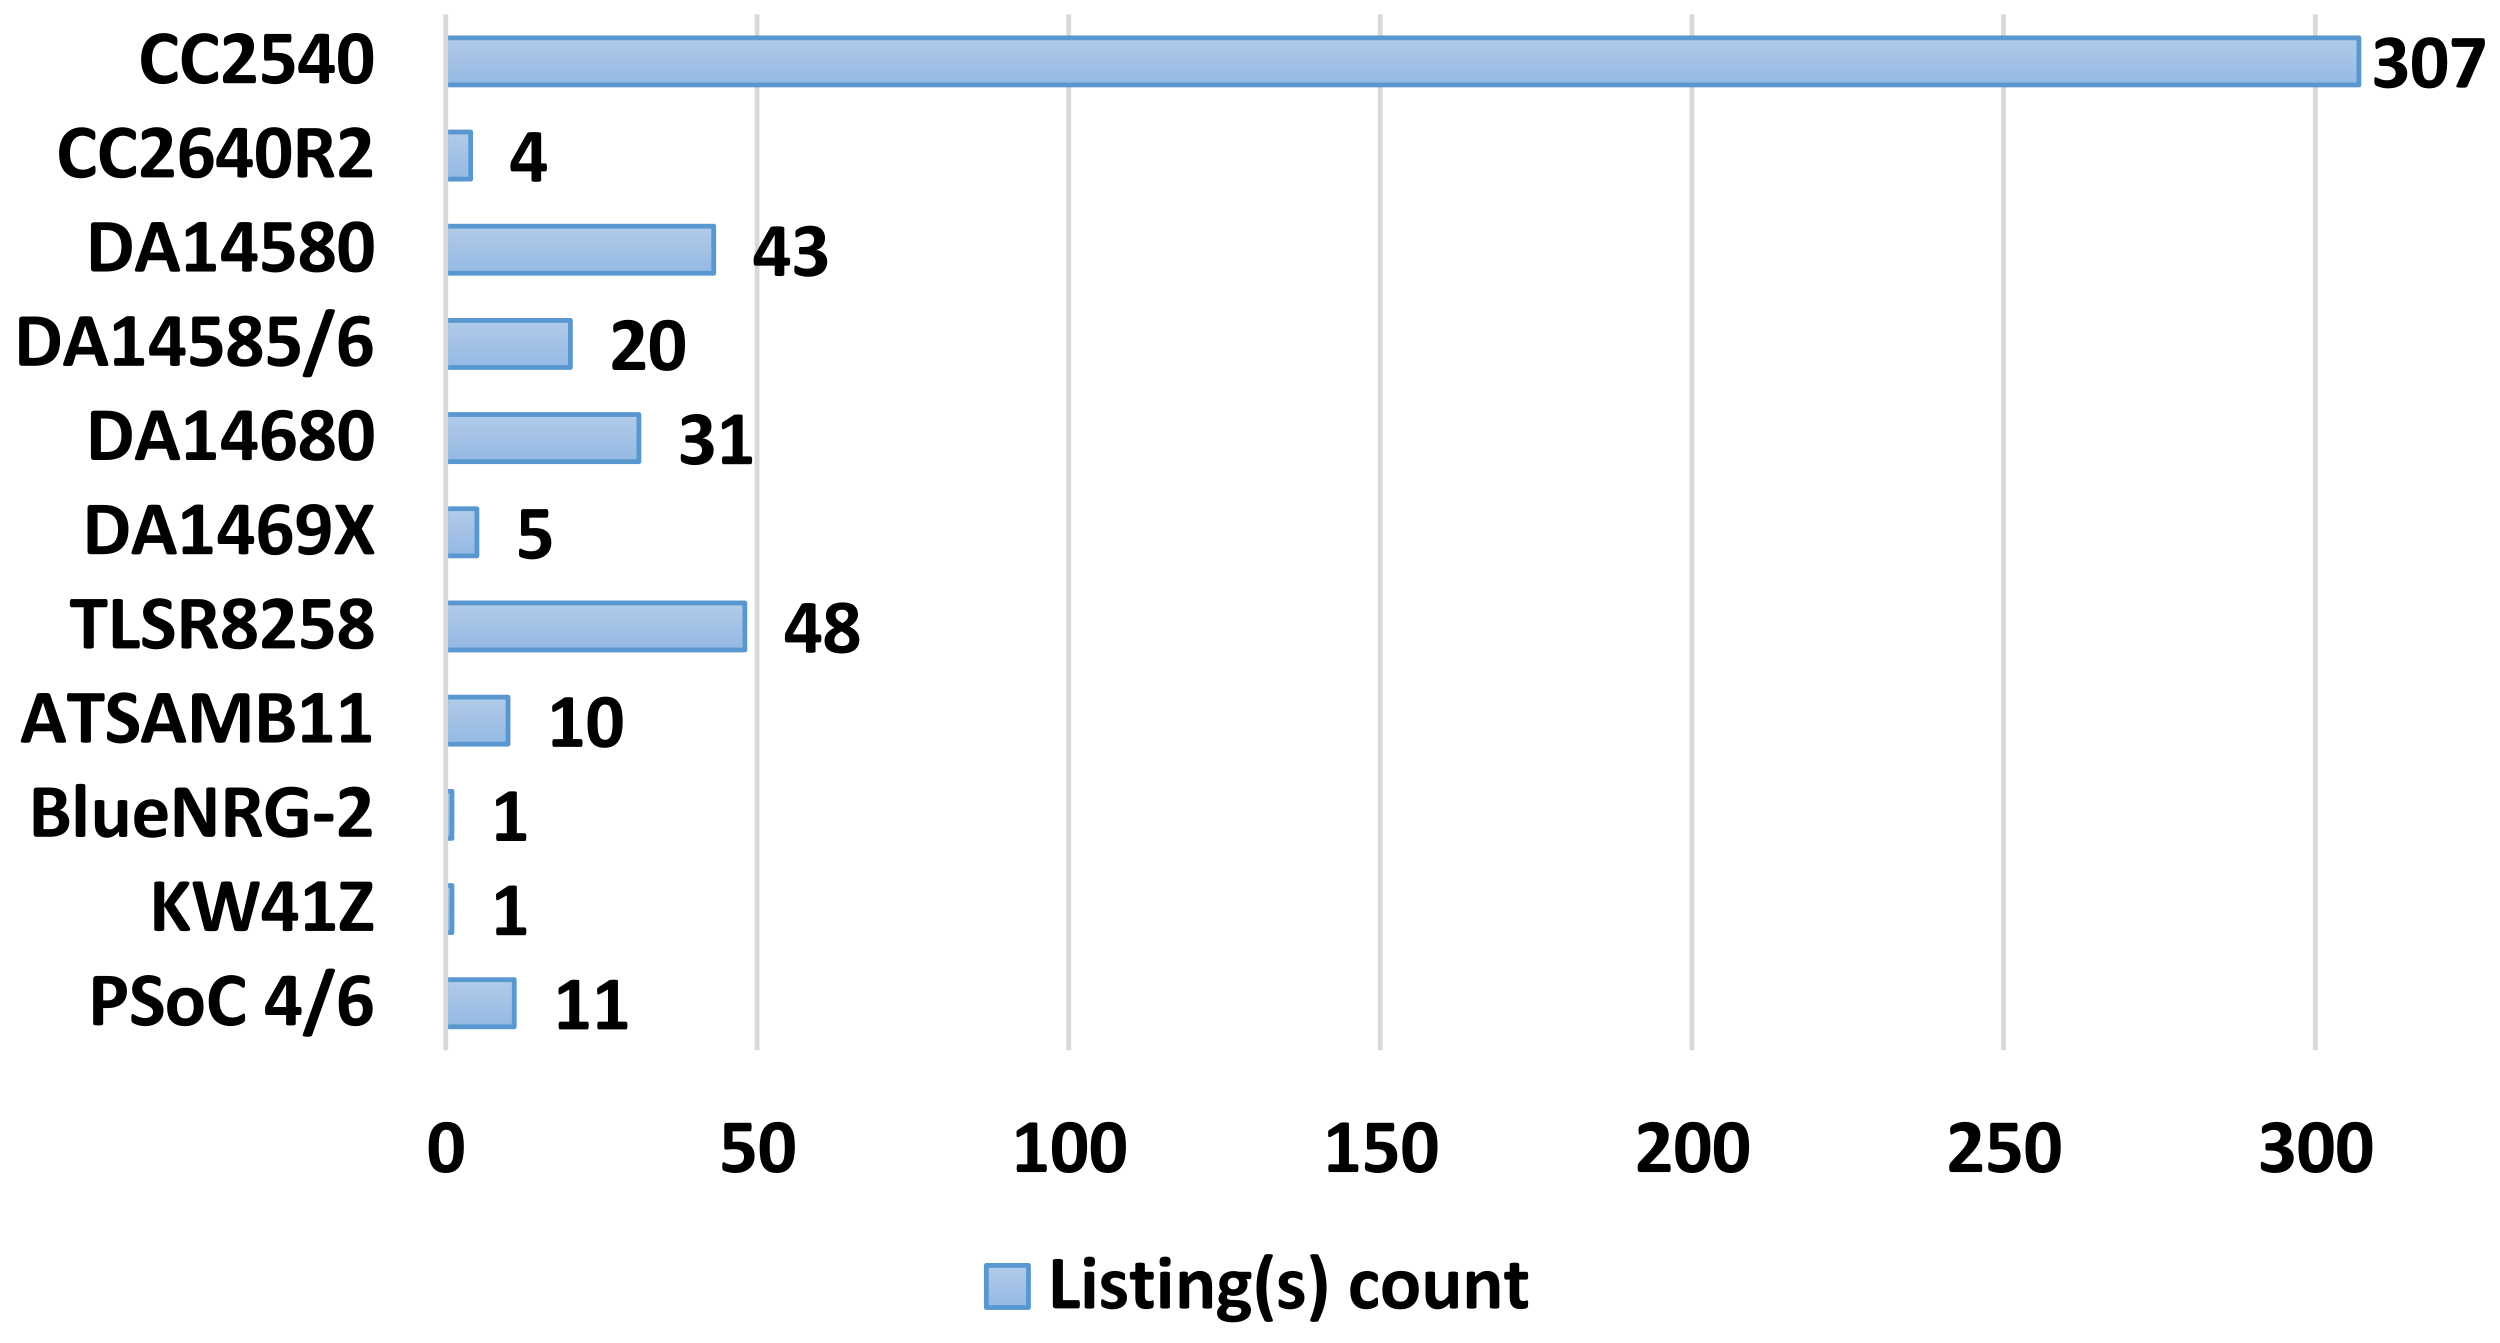 <svg height="275.399pt" viewBox="0 0 512.577 275.399" width="512.577pt" xmlns="http://www.w3.org/2000/svg" xmlns:xlink="http://www.w3.org/1999/xlink"><rect x="0" y="0" width="512.577" height="275.399" fill="#333333" stroke="none"/><clipPath id="a"><path d="m0 0h512.578v275.398h-512.578zm0 0"/></clipPath><clipPath id="b"><path d="m91.391 200.867h14.055v9.656h-14.055zm0 0"/></clipPath><linearGradient id="c"><stop offset="0" stop-color="#b1cbe9"/><stop offset=".031" stop-color="#b1cbe9"/><stop offset=".062" stop-color="#b0cae9"/><stop offset=".094" stop-color="#afc9e8"/><stop offset=".125" stop-color="#aec9e8"/><stop offset=".156" stop-color="#adc8e8"/><stop offset=".188" stop-color="#acc8e8"/><stop offset=".219" stop-color="#abc7e7"/><stop offset=".25" stop-color="#aac6e7"/><stop offset=".281" stop-color="#aac6e7"/><stop offset=".312" stop-color="#a9c5e7"/><stop offset=".344" stop-color="#a8c4e6"/><stop offset=".375" stop-color="#a7c4e6"/><stop offset=".406" stop-color="#a6c3e6"/><stop offset=".438" stop-color="#a5c3e6"/><stop offset=".469" stop-color="#a4c2e5"/><stop offset=".5" stop-color="#a3c1e5"/><stop offset=".516" stop-color="#a3c1e5"/><stop offset=".531" stop-color="#a2c1e5"/><stop offset=".547" stop-color="#a2c0e5"/><stop offset=".562" stop-color="#a1c0e5"/><stop offset=".578" stop-color="#a1c0e5"/><stop offset=".594" stop-color="#a0c0e5"/><stop offset=".609" stop-color="#a0bfe5"/><stop offset=".625" stop-color="#9fbfe5"/><stop offset=".641" stop-color="#9ebfe5"/><stop offset=".656" stop-color="#9ebfe5"/><stop offset=".672" stop-color="#9dbee5"/><stop offset=".688" stop-color="#9dbee5"/><stop offset=".703" stop-color="#9cbee5"/><stop offset=".719" stop-color="#9cbee5"/><stop offset=".734" stop-color="#9bbde5"/><stop offset=".75" stop-color="#9bbde5"/><stop offset=".766" stop-color="#9abde4"/><stop offset=".781" stop-color="#9abde4"/><stop offset=".797" stop-color="#99bce4"/><stop offset=".812" stop-color="#99bce4"/><stop offset=".828" stop-color="#98bce4"/><stop offset=".844" stop-color="#98bce4"/><stop offset=".859" stop-color="#97bbe4"/><stop offset=".875" stop-color="#97bbe4"/><stop offset=".891" stop-color="#96bbe4"/><stop offset=".906" stop-color="#95bbe4"/><stop offset=".922" stop-color="#95bae4"/><stop offset=".938" stop-color="#94bae4"/><stop offset=".953" stop-color="#94bae4"/><stop offset=".969" stop-color="#93bae4"/><stop offset=".984" stop-color="#93b9e4"/><stop offset="1" stop-color="#92b9e4"/></linearGradient><linearGradient id="d" gradientTransform="matrix(1 0 0 -1 -59.288 559.803)" gradientUnits="userSpaceOnUse" x1="157.71" x2="157.71" xlink:href="#c" y1="358.935" y2="349.28"/><clipPath id="e"><path d="m91.293 200h14.707v12h-14.707zm0 0"/></clipPath><clipPath id="f"><path d="m91.391 181.559h1.277v9.656h-1.277zm0 0"/></clipPath><linearGradient id="g" gradientTransform="matrix(1 0 0 -1 -59.288 559.803)" gradientUnits="userSpaceOnUse" x1="151.32" x2="151.32" xlink:href="#c" y1="378.245" y2="368.59"/><clipPath id="h"><path d="m91.293 181h2.707v11h-2.707zm0 0"/></clipPath><clipPath id="i"><path d="m91.391 162.246h1.277v9.656h-1.277zm0 0"/></clipPath><linearGradient id="j" gradientTransform="matrix(1 0 0 -1 -59.288 559.803)" gradientUnits="userSpaceOnUse" x1="151.32" x2="151.32" xlink:href="#c" y1="397.555" y2="387.9"/><clipPath id="k"><path d="m91.293 161h2.707v12h-2.707zm0 0"/></clipPath><clipPath id="l"><path d="m91.391 142.93h12.777v9.652h-12.777zm0 0"/></clipPath><linearGradient id="m" gradientTransform="matrix(1 0 0 -1 -59.288 559.803)" gradientUnits="userSpaceOnUse" x1="157.07" x2="157.07" xlink:href="#c" y1="416.875" y2="407.22"/><clipPath id="n"><path d="m91.293 142h13.707v12h-13.707zm0 0"/></clipPath><clipPath id="o"><path d="m91.391 123.617h61.332v9.656h-61.332zm0 0"/></clipPath><linearGradient id="p" gradientTransform="matrix(1 0 0 -1 -59.288 559.803)" gradientUnits="userSpaceOnUse" x1="181.35" x2="181.35" xlink:href="#c" y1="436.185" y2="426.53"/><clipPath id="q"><path d="m91.293 123h62.707v11h-62.707zm0 0"/></clipPath><clipPath id="r"><path d="m91.391 104.309h6.391v9.656h-6.391zm0 0"/></clipPath><linearGradient id="s" gradientTransform="matrix(1 0 0 -1 -59.288 559.803)" gradientUnits="userSpaceOnUse" x1="153.88" x2="153.88" xlink:href="#c" y1="455.495" y2="445.84"/><clipPath id="t"><path d="m91.293 103h7.707v12h-7.707zm0 0"/></clipPath><clipPath id="u"><path d="m91.391 84.996h39.609v9.656h-39.609zm0 0"/></clipPath><linearGradient id="v" gradientTransform="matrix(1 0 0 -1 -59.288 559.803)" gradientUnits="userSpaceOnUse" x1="170.49" x2="170.49" xlink:href="#c" y1="474.805" y2="465.15"/><clipPath id="w"><path d="m91.293 84h40.707v12h-40.707zm0 0"/></clipPath><clipPath id="x"><path d="m91.391 65.688h25.555v9.656h-25.555zm0 0"/></clipPath><linearGradient id="y" gradientTransform="matrix(1 0 0 -1 -59.288 559.803)" gradientUnits="userSpaceOnUse" x1="163.46" x2="163.46" xlink:href="#c" y1="494.115" y2="484.46"/><clipPath id="z"><path d="m91.293 65h26.707v11h-26.707zm0 0"/></clipPath><clipPath id="A"><path d="m91.391 46.379h54.945v9.652h-54.945zm0 0"/></clipPath><linearGradient id="B" gradientTransform="matrix(1 0 0 -1 -59.288 559.803)" gradientUnits="userSpaceOnUse" x1="178.15" x2="178.15" xlink:href="#c" y1="513.425" y2="503.77"/><clipPath id="C"><path d="m91.293 45h55.707v12h-55.707zm0 0"/></clipPath><clipPath id="D"><path d="m91.391 27.066h5.113v9.656h-5.113zm0 0"/></clipPath><linearGradient id="E" gradientTransform="matrix(1 0 0 -1 -59.288 559.803)" gradientUnits="userSpaceOnUse" x1="153.24" x2="153.24" xlink:href="#c" y1="532.735" y2="523.08"/><clipPath id="F"><path d="m91.293 26h5.707v12h-5.707zm0 0"/></clipPath><clipPath id="G"><path d="m91.391 7.758h392.262v9.656h-392.262zm0 0"/></clipPath><linearGradient id="H" gradientTransform="matrix(1 0 0 -1 -59.288 559.803)" gradientUnits="userSpaceOnUse" x1="346.81" x2="346.81" xlink:href="#c" y1="552.045" y2="542.39"/><clipPath id="I"><path d="m91.293 7h393.707v11h-393.707zm0 0"/></clipPath><clipPath id="J"><path d="m202.23 259.445h8.641v8.637h-8.641zm0 0"/></clipPath><linearGradient id="K" gradientTransform="matrix(1 0 0 -1 -59.288 559.803)" gradientUnits="userSpaceOnUse" x1="265.84" x2="265.84" xlink:href="#c" y1="300.358" y2="291.72"/><clipPath id="L"><path d="m0 0h512.578v275.398h-512.578zm0 0"/></clipPath><symbol id="M" overflow="visible"><path d="m7.375-.781c0 .148-.012.273-.031.375-.012.094-.031.172-.062.234-.023.062-.055.109-.094.141-.031.023-.074.031-.125.031h-5.578c-.043 0-.086-.008-.125-.031-.031-.031-.062-.078-.094-.141-.023-.062-.043-.141-.062-.234-.012-.102-.016-.227-.016-.375 0-.156.004-.281.016-.375.008-.102.031-.188.062-.25s.062-.109.094-.141c.039-.031.082-.047.125-.047h1.891v-6.578l-1.625.906c-.125.055-.227.09-.297.109-.074.012-.137-.004-.188-.047-.043-.051-.074-.129-.094-.234-.012-.113-.016-.27-.016-.469 0-.125 0-.223 0-.297.008-.082.023-.148.047-.203.02-.062.047-.109.078-.141.039-.039.094-.082.156-.125l2.172-1.406c.031-.02.062-.035.094-.047.039-.02.094-.031.156-.031.062-.008.145-.016.25-.016.102-.008.234-.016.391-.016.195 0 .359.008.484.016.125.012.219.027.281.047.062.012.102.031.125.062.02.031.031.074.031.125v8.344h1.641c.051 0 .094.016.125.047.039.031.078.078.109.141s.051.148.062.25c.008.094.016.219.016.375zm0 0"/></symbol><symbol id="N" overflow="visible"><path d="m7.672-5.094c0 .805-.07 1.531-.203 2.188-.125.648-.336 1.199-.625 1.656-.293.461-.68.812-1.156 1.062-.469.25-1.043.375-1.719.375-.699 0-1.277-.121-1.734-.359-.449-.238-.809-.582-1.078-1.031-.262-.445-.445-.988-.547-1.625-.105-.645-.156-1.375-.156-2.188 0-.801.062-1.531.188-2.188.133-.656.348-1.211.641-1.672.301-.457.688-.805 1.156-1.047.469-.25 1.039-.375 1.719-.375.695 0 1.27.121 1.719.359.457.242.816.586 1.078 1.031.27.438.457.98.562 1.625.102.648.156 1.375.156 2.188zm-2.062.094c0-.477-.016-.898-.047-1.266-.023-.363-.062-.68-.125-.953-.055-.27-.121-.5-.203-.688-.074-.188-.168-.336-.281-.453-.117-.113-.246-.191-.391-.234-.148-.051-.309-.078-.484-.078-.312 0-.57.078-.766.234-.199.148-.359.371-.484.672-.117.293-.199.664-.25 1.109-.043.438-.062.949-.062 1.531 0 .719.023 1.32.078 1.797.062.469.156.844.281 1.125.125.273.281.465.469.578.195.117.43.172.703.172.195 0 .375-.031.531-.094.156-.07.289-.172.406-.297.125-.133.223-.301.297-.5.082-.195.145-.426.188-.688.051-.258.086-.551.109-.875.02-.332.031-.695.031-1.094zm0 0"/></symbol><symbol id="O" overflow="visible"><path d="m7.781-2.906c0 .262-.027.465-.078.609-.055.137-.125.203-.219.203h-.906v1.828c0 .055-.016.102-.047.141-.031.031-.09.062-.172.094-.074.031-.172.051-.297.062-.125.008-.289.016-.484.016-.188 0-.344-.008-.469-.016-.125-.012-.23-.031-.312-.062-.074-.031-.125-.062-.156-.094-.023-.039-.031-.086-.031-.141v-1.828h-3.875c-.074 0-.141-.008-.203-.031-.055-.02-.102-.062-.141-.125-.031-.062-.059-.156-.078-.281-.023-.125-.031-.285-.031-.484 0-.164.004-.312.016-.438.008-.125.02-.234.031-.328.02-.102.047-.195.078-.281.039-.094.086-.188.141-.281l3.141-5.547c.02-.039.062-.078.125-.109.062-.039.148-.07.266-.094.113-.02.254-.035.422-.047.176-.008.383-.016.625-.016.27 0 .5.008.688.016.188.012.332.031.438.062.113.031.195.07.25.109.051.043.078.09.078.141v6.094h.906c.082 0 .148.062.203.188.062.125.094.34.094.641zm-3.172-5.484h-.016l-2.672 4.656h2.688zm0 0"/></symbol><symbol id="P" overflow="visible"><path d="m7.625-2.719c0 .461-.078.871-.234 1.234-.156.355-.391.656-.703.906s-.699.445-1.156.578c-.461.125-.984.188-1.578.188-.574 0-1.078-.062-1.516-.188-.43-.113-.789-.281-1.078-.5-.293-.219-.512-.488-.656-.812-.148-.332-.219-.707-.219-1.125 0-.289.039-.562.125-.812.082-.25.207-.484.375-.703.176-.219.391-.422.641-.609s.539-.367.875-.547c-.273-.145-.516-.301-.734-.469-.211-.164-.391-.348-.547-.547-.148-.207-.262-.43-.344-.672-.074-.238-.109-.5-.109-.781 0-.406.07-.77.219-1.094.145-.332.359-.617.641-.859.281-.25.633-.438 1.062-.562.426-.133.922-.203 1.484-.203s1.039.062 1.438.188c.395.117.719.281.969.5.258.219.453.484.578.797.125.305.188.637.188 1 0 .25-.043.492-.125.719-.086.23-.199.449-.344.656-.148.211-.328.406-.547.594-.211.188-.449.355-.719.5.32.168.609.344.859.531s.457.391.625.609c.176.219.305.453.391.703.094.242.141.5.141.781zm-2.266-4.906c0-.176-.027-.336-.078-.484-.055-.145-.137-.27-.25-.375-.105-.102-.242-.18-.406-.234-.168-.051-.359-.078-.578-.078-.438 0-.766.105-.984.312-.211.199-.312.477-.312.828 0 .168.023.324.078.469.051.137.133.266.25.391.113.125.258.25.438.375.188.117.406.242.656.375.383-.227.676-.469.875-.719.207-.258.312-.547.312-.859zm.234 5.047c0-.188-.031-.359-.094-.516-.062-.164-.168-.316-.312-.453-.137-.145-.309-.281-.516-.406-.211-.133-.449-.27-.719-.406-.242.137-.453.273-.641.406-.18.125-.328.262-.453.406-.117.137-.203.289-.266.453-.062.156-.094.324-.094.5 0 .406.129.719.391.938.27.211.664.312 1.188.312.508 0 .891-.109 1.141-.328s.375-.52.375-.906zm0 0"/></symbol><symbol id="Q" overflow="visible"><path d="m7.375-3.281c0 .543-.094 1.031-.281 1.469-.188.43-.461.789-.812 1.078-.344.293-.762.523-1.25.688-.48.156-1.016.234-1.609.234-.312 0-.609-.023-.891-.062-.281-.043-.539-.094-.766-.156-.219-.062-.402-.117-.547-.172-.148-.062-.242-.113-.281-.156-.043-.039-.074-.082-.094-.125-.023-.051-.043-.109-.062-.172-.012-.062-.023-.141-.031-.234 0-.102 0-.223 0-.359 0-.145.004-.27.016-.375.008-.102.023-.188.047-.25.031-.062.062-.102.094-.125.031-.031.066-.047.109-.047.051 0 .129.031.234.094.102.062.242.133.422.203.176.074.391.141.641.203.25.055.547.078.891.078.301 0 .578-.031.828-.094s.457-.16.625-.297c.176-.133.312-.305.406-.516.094-.207.141-.457.141-.75 0-.25-.043-.473-.125-.672-.074-.195-.195-.363-.359-.5-.168-.133-.387-.234-.656-.297-.262-.07-.586-.109-.969-.109-.305 0-.578.016-.828.047-.242.031-.469.047-.688.047-.156 0-.266-.035-.328-.109-.062-.07-.094-.211-.094-.422v-4.391c0-.207.035-.352.109-.438.082-.094.211-.141.391-.141h4.797c.039 0 .082.016.125.047.039.031.078.086.109.156.031.062.051.152.062.266.008.105.016.234.016.391 0 .312-.027.543-.078.688-.055.137-.133.203-.234.203h-3.594v2.172c.176-.02.352-.031.531-.031.188-.008.379-.016.578-.016.539 0 1.023.062 1.453.188.426.125.781.312 1.062.562.289.25.508.559.656.922.156.367.234.793.234 1.281zm0 0"/></symbol><symbol id="R" overflow="visible"><path d="m7.422-2.969c0 .512-.102.965-.297 1.359-.188.387-.453.715-.797.984-.344.262-.758.465-1.234.609-.48.133-1 .203-1.562.203-.344 0-.668-.027-.969-.078-.305-.055-.574-.113-.812-.188-.23-.07-.422-.145-.578-.219-.148-.082-.246-.145-.297-.188-.043-.039-.074-.086-.094-.141-.023-.051-.043-.113-.062-.188-.023-.07-.039-.16-.047-.266 0-.102 0-.234 0-.391 0-.25.02-.422.062-.516.039-.094.102-.141.188-.141.051 0 .141.039.266.109.125.062.285.137.484.219.195.086.426.164.688.234.27.062.578.094.922.094.281 0 .531-.031.75-.094.219-.07.406-.164.562-.281.156-.125.27-.273.344-.453.07-.176.109-.367.109-.578 0-.238-.047-.453-.141-.641-.086-.188-.219-.344-.406-.469-.18-.133-.402-.238-.672-.312-.273-.07-.594-.109-.969-.109h-.875c-.062 0-.121-.008-.172-.031-.043-.02-.078-.055-.109-.109-.031-.062-.059-.141-.078-.234-.012-.102-.016-.238-.016-.406 0-.145.004-.266.016-.359.02-.102.039-.18.062-.234.031-.051.066-.086.109-.109.051-.02.109-.031.172-.031h.875c.301 0 .566-.031.797-.094.238-.07.438-.172.594-.297.164-.133.289-.297.375-.484.082-.188.125-.391.125-.609 0-.176-.031-.336-.094-.484-.055-.156-.137-.289-.25-.406-.117-.113-.262-.203-.438-.266-.18-.062-.387-.094-.625-.094-.273 0-.527.043-.766.125-.242.074-.453.164-.641.266-.188.094-.352.184-.484.266-.137.086-.234.125-.297.125-.043 0-.078-.008-.109-.031-.031-.02-.059-.055-.078-.109-.023-.051-.039-.125-.047-.219-.012-.102-.016-.234-.016-.391 0-.125 0-.227 0-.312.008-.094.02-.164.031-.219.02-.062.039-.113.062-.156.031-.039.07-.082.125-.125.051-.051.156-.125.312-.219.164-.102.367-.203.609-.297.25-.094.531-.172.844-.234.32-.07.672-.109 1.047-.109.488 0 .922.059 1.297.172.383.117.703.281.953.5.258.219.457.484.594.797.133.312.203.668.203 1.062 0 .312-.043.605-.125.875-.074.262-.188.496-.344.703-.148.211-.336.387-.562.531-.23.148-.492.258-.781.328v.016c.352.043.672.137.953.281.281.137.516.309.703.516.195.211.348.445.453.703.102.262.156.543.156.844zm0 0"/></symbol><symbol id="S" overflow="visible"><path d="m7.469-.844c0 .156-.008.289-.016.391-.012.105-.031.195-.062.266-.023.062-.055.109-.094.141-.043.031-.09.047-.141.047h-5.812c-.117 0-.215-.008-.297-.031-.086-.02-.152-.062-.203-.125-.055-.062-.094-.148-.125-.266-.023-.113-.031-.258-.031-.438 0-.176.004-.32.016-.438.02-.125.051-.234.094-.328.039-.102.094-.195.156-.281.07-.094.16-.195.266-.312l1.75-1.875c.344-.363.617-.691.828-.984.219-.301.383-.578.5-.828.125-.25.207-.477.25-.688.051-.207.078-.406.078-.594 0-.164-.031-.328-.094-.484-.055-.156-.133-.289-.234-.406-.105-.113-.242-.203-.406-.266-.156-.062-.344-.094-.562-.094-.312 0-.59.043-.828.125-.23.074-.438.156-.625.25-.18.094-.328.184-.453.266-.117.086-.203.125-.266.125-.055 0-.094-.016-.125-.047s-.059-.082-.078-.156c-.023-.07-.043-.172-.062-.297-.012-.125-.016-.273-.016-.453 0-.113.004-.211.016-.297.008-.082.02-.148.031-.203.02-.062.039-.113.062-.156.031-.051.078-.109.141-.172s.18-.141.359-.234c.176-.094.391-.188.641-.281.258-.094.539-.172.844-.234.312-.062.633-.094.969-.094.52 0 .977.07 1.375.203.395.137.723.324.984.562.258.23.453.512.578.844.125.324.188.672.188 1.047 0 .324-.031.648-.094.969-.062.312-.195.656-.391 1.031-.199.367-.48.773-.844 1.219-.355.438-.828.953-1.422 1.547l-1.172 1.203h3.984c.051 0 .098.016.141.047.039.031.078.086.109.156.031.062.051.148.062.25.02.105.031.23.031.375zm0 0"/></symbol><symbol id="T" overflow="visible"><path d="m7.469-9.25c0 .156-.008.293-.016.406-.012.105-.027.211-.047.312-.023.094-.047.184-.078.266-.031.086-.07.18-.109.281l-3.328 7.703c-.031.074-.074.133-.125.172-.043.043-.109.078-.203.109-.086.02-.199.031-.344.031-.137.008-.305.016-.5.016-.281 0-.508-.012-.672-.031-.156-.02-.273-.047-.344-.078-.074-.039-.117-.094-.125-.156 0-.062.02-.133.062-.219l3.578-7.891h-4.25c-.117 0-.199-.07-.25-.219-.055-.145-.078-.375-.078-.688 0-.156.004-.285.016-.391.02-.113.039-.207.062-.281.031-.07.066-.125.109-.156.039-.031.086-.047.141-.047h6c.094 0 .172.012.234.031.062.012.109.047.141.109.039.062.07.152.094.266.02.117.031.266.031.453zm0 0"/></symbol><symbol id="U" overflow="visible"><path d="m8.031-7.047c0 .574-.09 1.078-.266 1.516-.18.438-.438.809-.781 1.109-.336.293-.75.516-1.25.672-.492.156-1.07.234-1.734.234h-.844v3.234c0 .055-.016.102-.047.141-.031.043-.09.078-.172.109-.074.023-.18.035-.312.047-.125.02-.293.031-.5.031-.199 0-.367-.012-.5-.031-.125-.012-.23-.023-.312-.047-.074-.031-.125-.066-.156-.109-.031-.039-.047-.086-.047-.141v-9.094c0-.25.062-.43.188-.547.125-.125.289-.188.5-.188h2.391c.238 0 .461.012.672.031.219.012.477.047.781.109.301.062.609.18.922.344.312.156.578.359.797.609.219.242.383.527.5.859.113.336.172.703.172 1.109zm-2.156.156c0-.352-.062-.645-.188-.875-.125-.227-.281-.395-.469-.5-.18-.113-.367-.188-.562-.219-.199-.031-.406-.047-.625-.047h-.875v3.438h.922c.332 0 .609-.039.828-.125.219-.094.395-.219.531-.375.145-.164.254-.359.328-.578.07-.219.109-.457.109-.719zm0 0"/></symbol><symbol id="V" overflow="visible"><path d="m7.094-3.031c0 .531-.102 1-.297 1.406-.199.398-.469.73-.812 1-.336.262-.73.465-1.188.609-.449.133-.93.203-1.438.203-.355 0-.684-.031-.984-.094-.293-.055-.555-.117-.781-.203-.23-.082-.422-.164-.578-.25-.156-.094-.273-.172-.344-.234-.062-.07-.109-.172-.141-.297-.023-.133-.031-.32-.031-.562 0-.156.004-.285.016-.391.008-.113.023-.203.047-.266.02-.07.051-.125.094-.156.039-.031.086-.047.141-.047.07 0 .172.047.297.141.133.086.305.18.516.281.207.105.457.199.75.281.289.086.625.125 1 .125.25 0 .473-.023.672-.078.195-.062.363-.145.5-.25.145-.113.254-.25.328-.406.07-.164.109-.348.109-.547 0-.227-.062-.426-.188-.594-.125-.164-.293-.312-.5-.438-.199-.125-.43-.242-.688-.359-.25-.113-.512-.234-.781-.359-.273-.125-.539-.266-.797-.422-.25-.156-.477-.344-.672-.562-.199-.227-.359-.492-.484-.797-.125-.301-.188-.66-.188-1.078 0-.488.086-.914.266-1.281.176-.363.414-.664.719-.906.312-.25.672-.43 1.078-.547.414-.125.859-.188 1.328-.188.238 0 .477.023.719.062.238.031.461.078.672.141.207.062.391.137.547.219.164.074.273.137.328.188.051.055.082.102.094.141.02.031.035.078.047.141.02.062.031.141.031.234.008.086.016.195.016.328 0 .156-.008.289-.016.391-.012.105-.027.195-.047.266-.012.062-.039.109-.078.141-.031.031-.074.047-.125.047-.062 0-.156-.035-.281-.109-.125-.07-.281-.148-.469-.234-.18-.094-.387-.172-.625-.234-.242-.07-.5-.109-.781-.109-.23 0-.43.027-.594.078-.168.055-.309.133-.422.234-.105.094-.188.211-.25.344-.055.137-.078.277-.078.422 0 .23.062.43.188.594.125.156.285.305.484.438.207.125.441.246.703.359.258.105.523.219.797.344.27.125.535.273.797.438.258.156.488.344.688.562.207.219.375.48.5.781.125.305.188.656.188 1.062zm0 0"/></symbol><symbol id="W" overflow="visible"><path d="m8.031-3.828c0 .594-.078 1.137-.234 1.625-.156.492-.398.914-.719 1.266-.312.355-.711.633-1.188.828-.48.195-1.039.297-1.672.297-.625 0-1.168-.09-1.625-.266-.461-.176-.84-.426-1.141-.75-.305-.332-.527-.738-.672-1.219-.148-.477-.219-1.023-.219-1.641 0-.594.078-1.133.234-1.625.164-.488.406-.91.719-1.266.32-.352.719-.625 1.188-.812.477-.195 1.039-.297 1.688-.297.625 0 1.164.09 1.625.266.457.168.832.418 1.125.75.301.324.523.727.672 1.203.145.48.219 1.027.219 1.641zm-2.016.078c0-.344-.031-.656-.094-.938-.055-.289-.148-.539-.281-.75-.125-.219-.297-.383-.516-.5-.211-.125-.48-.188-.812-.188-.293 0-.547.055-.766.156-.219.105-.402.262-.547.469-.137.211-.242.461-.312.75-.062.281-.094.609-.094.984 0 .344.023.664.078.953.062.281.156.531.281.75.125.211.297.375.516.5.219.117.488.172.812.172.301 0 .562-.051.781-.156.219-.113.395-.27.531-.469.145-.207.25-.453.312-.734.07-.289.109-.625.109-1zm0 0"/></symbol><symbol id="X" overflow="visible"><path d="m8.094-1.531c0 .125-.008.234-.016.328 0 .094-.012.172-.031.234-.012.062-.031.121-.062.172-.023.043-.062.094-.125.156-.055.062-.164.141-.328.234-.168.094-.371.184-.609.266-.23.086-.5.156-.812.219-.305.062-.633.094-.984.094-.688 0-1.312-.109-1.875-.328-.555-.219-1.027-.535-1.422-.953-.387-.426-.684-.957-.891-1.594-.211-.633-.312-1.375-.312-2.219 0-.863.113-1.629.344-2.297.227-.664.547-1.223.953-1.672.414-.457.91-.801 1.484-1.031.57-.238 1.207-.359 1.906-.359.281 0 .551.027.812.078.258.043.5.105.719.188.219.074.414.164.594.266.176.094.301.18.375.25.07.062.117.121.141.172.031.043.051.102.062.172.02.074.031.164.031.266.008.094.016.215.016.359 0 .156-.008.293-.016.406-.012.105-.031.195-.062.266-.023.062-.055.109-.094.141-.031.031-.07.047-.109.047-.086 0-.188-.039-.312-.125-.117-.094-.266-.195-.453-.312-.188-.113-.418-.211-.688-.297-.262-.094-.574-.141-.938-.141-.398 0-.758.086-1.078.25-.312.156-.578.391-.797.703-.219.305-.387.672-.5 1.109-.117.43-.172.914-.172 1.453 0 .594.055 1.109.172 1.547.125.43.301.781.531 1.062.227.281.5.496.812.641.32.137.688.203 1.094.203.363 0 .676-.039.938-.125.27-.094.5-.191.688-.297.188-.102.344-.195.469-.281.125-.082.219-.125.281-.125.051 0 .094.012.125.031.031.023.055.062.078.125.02.062.035.152.047.266.008.117.016.266.016.453zm0 0"/></symbol><symbol id="Y" overflow="visible"/><symbol id="Z" overflow="visible"><path d="m1.969 2.031c-.023.062-.055.113-.094.156-.043.039-.105.07-.188.094-.074.031-.168.051-.281.062-.105.02-.246.031-.422.031-.211 0-.383-.012-.516-.031-.137-.023-.242-.055-.312-.094-.074-.043-.117-.102-.125-.172-.012-.062 0-.137.031-.219l4.672-13.125c.02-.07.051-.129.094-.172.039-.039.098-.07.172-.094.07-.031.164-.051.281-.062.125-.02.27-.031.438-.031.219 0 .391.012.516.031.133.023.234.055.297.094.07.043.113.102.125.172.008.062.004.137-.016.219zm0 0"/></symbol><symbol id="aa" overflow="visible"><path d="m7.625-3.375c0 .512-.078.984-.234 1.422-.156.43-.387.805-.688 1.125-.305.312-.68.562-1.125.75-.438.176-.945.266-1.516.266-.469 0-.883-.059-1.234-.172-.344-.102-.648-.254-.906-.453-.25-.207-.461-.453-.625-.734-.156-.289-.289-.613-.391-.969-.094-.363-.164-.754-.203-1.172-.031-.426-.047-.875-.047-1.344 0-.395.02-.805.062-1.234.039-.438.113-.863.219-1.281.113-.414.27-.812.469-1.188.207-.383.473-.719.797-1 .32-.281.707-.504 1.156-.672.457-.164 1-.25 1.625-.25.195 0 .395.012.594.031.207.023.395.055.562.094.176.031.32.074.438.125.125.043.203.086.234.125.039.031.07.07.094.109.02.043.035.09.047.141.02.043.031.102.031.172.008.074.016.164.016.266 0 .168-.008.305-.016.406-.012.105-.027.188-.047.25-.023.062-.055.109-.094.141-.031.023-.074.031-.125.031-.062 0-.148-.016-.25-.047-.094-.039-.215-.082-.359-.125-.137-.039-.297-.078-.484-.109s-.406-.047-.656-.047c-.43 0-.789.078-1.078.234-.293.156-.531.371-.719.641-.18.273-.309.586-.391.938-.086.355-.125.73-.125 1.125.113-.07.242-.145.391-.219.145-.07.305-.133.484-.188.176-.051.363-.094.562-.125.207-.039.426-.062.656-.062.508 0 .945.074 1.312.219.363.137.66.336.891.594.227.262.395.578.5.953.113.367.172.777.172 1.234zm-2.016.188c0-.258-.027-.488-.078-.688-.043-.207-.117-.379-.219-.516-.105-.133-.246-.238-.422-.312-.168-.07-.371-.109-.609-.109-.148 0-.293.016-.438.047-.137.023-.273.059-.406.109-.137.043-.266.102-.391.172-.125.062-.246.133-.359.203 0 .555.031 1.016.094 1.391s.156.672.281.891.273.375.453.469c.188.086.406.125.656.125.238 0 .445-.039.625-.125.176-.094.32-.219.438-.375.125-.164.219-.352.281-.562.062-.219.094-.457.094-.719zm0 0"/></symbol><symbol id="ab" overflow="visible"><path d="m8.484-.312c0 .062-.016.117-.047.156-.023.043-.074.078-.156.109-.086.031-.199.051-.344.062-.137.02-.309.031-.516.031-.344 0-.59-.016-.734-.047-.148-.02-.258-.055-.328-.109-.062-.051-.109-.113-.141-.188l-3.062-4.797v4.797c0 .055-.016.102-.047.141-.031.043-.09.078-.172.109-.074.031-.18.051-.312.062-.125.02-.289.031-.484.031-.199 0-.367-.012-.5-.031-.137-.012-.246-.031-.328-.062-.074-.031-.125-.066-.156-.109-.031-.039-.047-.086-.047-.141v-9.531c0-.051.016-.098.047-.141.031-.039.082-.07.156-.094.082-.031.191-.051.328-.062.133-.02.301-.031.5-.031.195 0 .359.012.484.031.133.012.238.031.312.062.082.023.141.055.172.094.031.043.047.09.047.141v4.312l2.969-4.297c.031-.07.07-.129.125-.172.051-.039.117-.07.203-.094.082-.031.188-.051.312-.062.133-.008.305-.016.516-.016.207 0 .379.012.516.031.133.012.238.031.312.062.082.023.141.055.172.094.031.043.047.09.047.141 0 .094-.027.188-.078.281-.043.094-.125.242-.25.438l-2.781 3.641 3.031 4.562c.113.219.18.367.203.438.02.062.031.117.031.156zm0 0"/></symbol><symbol id="ac" overflow="visible"><path d="m11.75-.531c-.031.125-.078.23-.141.312-.055.074-.137.133-.25.172-.105.043-.246.066-.422.078-.168.008-.383.016-.641.016-.305 0-.543-.008-.719-.016-.18-.012-.32-.035-.422-.078-.105-.039-.184-.098-.234-.172-.043-.082-.078-.188-.109-.312l-1.609-6.406h-.016l-1.531 6.406c-.031.125-.074.227-.125.297-.043.074-.117.137-.219.188-.094.043-.23.066-.406.078-.18.008-.406.016-.688.016-.305 0-.547-.008-.734-.016-.18-.012-.32-.035-.422-.078-.105-.039-.184-.098-.234-.172-.043-.082-.078-.188-.109-.312l-2.297-8.812c-.043-.188-.07-.332-.078-.438 0-.113.031-.195.094-.25.062-.062.164-.098.312-.109.156-.008.363-.016.625-.016.25 0 .441.008.578.016.145 0 .254.016.328.047.07.031.117.074.141.125.031.055.055.133.078.234l1.766 7.734h.016l1.844-7.688c.02-.094.047-.172.078-.234s.086-.109.172-.141c.082-.039.191-.066.328-.078.145-.008.332-.016.562-.016.25 0 .445.008.594.016.156.012.27.031.344.062.082.031.141.078.172.141.039.062.07.148.094.25l1.906 7.688h.016l1.781-7.719c.008-.082.023-.148.047-.203.031-.062.082-.109.156-.141.07-.039.176-.066.312-.078.133-.008.328-.016.578-.016.227 0 .406.008.531.016.125.012.211.047.266.109.062.055.086.137.078.25 0 .117-.027.266-.078.453zm0 0"/></symbol><symbol id="ad" overflow="visible"><path d="m7.312-.812c0 .148-.008.273-.016.375-.012.105-.031.195-.062.266-.023.062-.055.109-.094.141-.043.023-.086.031-.125.031h-5.969c-.211 0-.371-.055-.484-.172-.105-.125-.156-.301-.156-.531v-.344c0-.102.004-.195.016-.281.008-.094.031-.18.062-.266.031-.094.078-.191.141-.297.062-.102.133-.227.219-.375l3.922-6.219h-3.891c-.062 0-.117-.008-.156-.031-.043-.031-.078-.078-.109-.141s-.055-.145-.062-.25c-.012-.102-.016-.227-.016-.375 0-.156.004-.285.016-.391.008-.113.031-.203.062-.266s.066-.102.109-.125c.039-.031.094-.047.156-.047h5.594c.207 0 .363.059.469.172.102.105.156.258.156.453v.375c0 .148-.012.273-.031.375-.012.094-.031.195-.062.297-.031.094-.078.195-.141.297-.055.094-.125.215-.219.359l-3.859 6.125h4.234c.094 0 .164.062.219.188.051.125.078.344.078.656zm0 0"/></symbol><symbol id="ae" overflow="visible"><path d="m8.422-3.031c0 .355-.055.68-.156.969-.094.293-.23.555-.406.781-.168.219-.375.414-.625.578-.242.156-.508.289-.797.391-.293.105-.605.184-.938.234-.324.055-.688.078-1.094.078h-2.688c-.18 0-.324-.051-.438-.156-.117-.102-.172-.27-.172-.5v-8.812c0-.227.055-.391.172-.484.113-.102.258-.156.438-.156h2.531c.625 0 1.148.055 1.578.156.426.105.785.262 1.078.469.301.211.531.477.688.797.156.324.234.703.234 1.141 0 .25-.031.484-.094.703-.062.211-.156.402-.281.578-.117.18-.262.336-.438.469-.18.137-.375.246-.594.328.281.055.539.148.781.281.25.125.461.293.641.5.176.211.316.453.422.734.102.273.156.578.156.922zm-2.656-4.266c0-.195-.031-.375-.094-.531-.062-.164-.156-.301-.281-.406-.125-.113-.281-.195-.469-.25-.188-.062-.445-.094-.766-.094h-1.031v2.625h1.141c.301 0 .539-.031.719-.094.176-.07.32-.172.438-.297.113-.125.195-.266.25-.422.062-.164.094-.344.094-.531zm.531 4.328c0-.227-.043-.438-.125-.625-.074-.188-.188-.344-.344-.469-.148-.125-.34-.219-.578-.281-.23-.07-.531-.109-.906-.109h-1.219v2.875h1.484c.281 0 .52-.023.719-.078.195-.062.363-.148.5-.266.145-.125.258-.27.344-.438.082-.176.125-.379.125-.609zm0 0"/></symbol><symbol id="af" overflow="visible"><path d="m2.953-.266c0 .055-.016.102-.047.141-.031.031-.086.062-.156.094-.074.031-.172.051-.297.062-.125.008-.289.016-.484.016-.188 0-.344-.008-.469-.016-.125-.012-.23-.031-.312-.062-.074-.031-.125-.062-.156-.094-.031-.039-.047-.086-.047-.141v-10.281c0-.051.016-.098.047-.141.031-.039.082-.07.156-.094.082-.031.188-.051.312-.062.125-.02.281-.031.469-.031.195 0 .359.012.484.031.125.012.223.031.297.062.07.023.125.055.156.094.031.043.047.09.047.141zm0 0"/></symbol><symbol id="ag" overflow="visible"><path d="m7.594-.266c0 .055-.016.102-.047.141-.023.031-.062.062-.125.094s-.152.051-.266.062c-.105.008-.234.016-.391.016-.18 0-.32-.008-.422-.016-.105-.012-.188-.031-.25-.062s-.109-.062-.141-.094c-.023-.039-.031-.086-.031-.141v-.812c-.387.418-.781.734-1.188.953-.398.207-.809.312-1.234.312-.48 0-.883-.078-1.203-.234-.324-.164-.59-.383-.797-.656-.199-.27-.34-.582-.422-.938-.086-.352-.125-.797-.125-1.328v-4.266c0-.051.008-.098.031-.141.031-.039.082-.07.156-.094.082-.031.188-.051.312-.062.125-.008.281-.016.469-.016.195 0 .359.008.484.016.125.012.223.031.297.062.07.023.125.055.156.094.031.043.047.09.047.141v3.938c0 .367.02.648.062.844.051.188.125.352.219.484.102.137.227.246.375.328.145.074.316.109.516.109.25 0 .5-.086.75-.266.258-.188.531-.457.812-.812v-4.625c0-.051.016-.098.047-.141.031-.039.082-.07.156-.094.07-.031.172-.051.297-.062.125-.008.285-.016.484-.016.188 0 .344.008.469.016.125.012.223.031.297.062.07.023.125.055.156.094.031.043.047.09.047.141zm0 0"/></symbol><symbol id="ah" overflow="visible"><path d="m7.422-3.953c0 .242-.055.418-.156.531-.105.117-.25.172-.438.172h-4.25c0 .293.035.562.109.812.07.242.18.445.328.609.156.168.352.297.594.391.25.086.539.125.875.125.344 0 .645-.02.906-.062.258-.051.484-.109.672-.172.195-.062.359-.113.484-.156.125-.051.223-.078.297-.078.051 0 .094.012.125.031.031.012.055.043.078.094.02.043.031.109.031.203.008.086.016.188.016.312 0 .117-.008.215-.016.297 0 .086-.008.156-.016.219-.012.055-.027.102-.047.141-.023.031-.047.07-.078.109-.031.031-.125.078-.281.141-.148.062-.34.125-.578.188-.23.062-.496.113-.797.156-.305.051-.625.078-.969.078-.625 0-1.172-.078-1.641-.234-.461-.164-.844-.406-1.156-.719-.312-.32-.547-.723-.703-1.203-.156-.488-.234-1.055-.234-1.703 0-.625.078-1.18.234-1.672.164-.5.398-.922.703-1.266.312-.352.688-.617 1.125-.797.445-.188.945-.281 1.5-.281.582 0 1.078.09 1.484.266.414.168.754.406 1.016.719.27.305.469.664.594 1.078.125.418.188.871.188 1.359zm-1.906-.562c.02-.551-.09-.984-.328-1.297-.242-.32-.605-.484-1.094-.484-.25 0-.469.047-.656.141s-.344.227-.469.391c-.117.156-.211.344-.281.562-.062.211-.102.438-.109.688zm0 0"/></symbol><symbol id="ai" overflow="visible"><path d="m9.438-.719c0 .117-.023.219-.062.312-.043.094-.102.172-.172.234-.062.062-.148.109-.25.141-.094.031-.188.047-.281.047h-.875c-.188 0-.352-.016-.484-.047-.125-.039-.246-.109-.359-.203-.117-.102-.227-.234-.328-.391-.105-.164-.219-.379-.344-.641l-2.516-4.734c-.148-.281-.297-.582-.453-.906-.148-.32-.281-.641-.406-.953h-.016c.02.375.035.75.047 1.125.008.375.016.762.016 1.156v5.281c0 .055-.016.102-.047.141-.023.043-.07.078-.141.109-.074.031-.172.051-.297.062-.117.02-.266.031-.453.031-.18 0-.328-.012-.453-.031-.117-.012-.211-.031-.281-.062-.062-.031-.109-.066-.141-.109-.023-.039-.031-.086-.031-.141v-9.078c0-.25.066-.43.203-.547.145-.125.32-.188.531-.188h1.109c.195 0 .363.016.5.047.133.031.254.09.359.172.102.074.203.184.297.328.094.137.191.305.297.5l1.969 3.703c.113.219.223.438.328.656.113.219.223.438.328.656.102.211.203.418.297.625.102.211.203.418.297.625h.016c-.023-.363-.039-.742-.047-1.141 0-.395 0-.77 0-1.125v-4.75c0-.051.016-.098.047-.141.031-.039.082-.078.156-.109.07-.031.164-.051.281-.062.125-.008.281-.016.469-.016.176 0 .32.008.438.016.125.012.219.031.281.062s.102.07.125.109c.031.043.047.09.047.141zm0 0"/></symbol><symbol id="aj" overflow="visible"><path d="m8.609-.266c0 .055-.012.102-.031.141-.023.043-.074.078-.156.109-.074.02-.188.035-.344.047-.148.008-.352.016-.609.016-.219 0-.398-.008-.531-.016-.125-.012-.23-.031-.312-.062-.074-.031-.125-.066-.156-.109-.031-.039-.059-.094-.078-.156l-.906-2.266c-.105-.25-.211-.473-.312-.672-.105-.195-.227-.363-.359-.5-.125-.133-.273-.234-.438-.297-.168-.07-.359-.109-.578-.109h-.641v3.859c0 .055-.016.102-.047.141-.031.043-.09.078-.172.109-.074.023-.18.035-.312.047-.125.02-.293.031-.5.031-.199 0-.367-.012-.5-.031-.125-.012-.23-.023-.312-.047-.074-.031-.125-.066-.156-.109-.031-.039-.047-.086-.047-.141v-9.188c0-.227.055-.391.172-.484.113-.102.258-.156.438-.156h2.609c.27 0 .488.008.656.016.176.012.332.023.469.031.406.062.77.168 1.094.312.332.137.609.32.828.547.227.219.398.484.516.797.125.312.188.668.188 1.062 0 .344-.043.656-.125.938-.086.273-.211.516-.375.734-.168.219-.375.414-.625.578-.242.156-.516.289-.828.391.145.074.285.164.422.266.133.105.258.23.375.375.113.148.223.32.328.516.102.188.207.402.312.641l.844 1.984c.082.199.133.344.156.438.031.094.047.168.047.219zm-2.656-6.859c0-.332-.078-.613-.234-.844-.148-.227-.391-.391-.734-.484-.105-.031-.227-.051-.359-.062-.125-.02-.309-.031-.547-.031h-.922v2.875h1.047c.289 0 .547-.035.766-.109.219-.07.398-.172.547-.297.145-.125.254-.273.328-.453.07-.176.109-.375.109-.594zm0 0"/></symbol><symbol id="ak" overflow="visible"><path d="m9.219-8.547c0 .156-.012.293-.031.406-.012.105-.027.188-.047.25-.023.062-.055.109-.094.141-.031.023-.07.031-.109.031-.074 0-.188-.047-.344-.141-.148-.094-.344-.191-.594-.297-.25-.113-.547-.219-.891-.312s-.746-.141-1.203-.141c-.492 0-.934.09-1.328.266-.398.168-.734.406-1.016.719-.281.305-.5.672-.656 1.109-.148.438-.219.918-.219 1.438 0 .586.07 1.094.219 1.531.156.438.367.809.641 1.109.281.293.613.516 1 .672.395.148.828.219 1.297.219.227 0 .453-.023.672-.078.227-.051.438-.129.625-.234v-2.344h-1.906c-.094 0-.168-.055-.219-.172-.055-.113-.078-.312-.078-.594 0-.145.004-.266.016-.359.008-.102.023-.188.047-.25.031-.062.062-.102.094-.125.039-.031.086-.047.141-.047h3.406c.082 0 .156.016.219.047.07.023.129.062.172.125.051.055.086.121.109.203.031.086.047.18.047.281v4.016c0 .156-.027.297-.078.422-.055.117-.168.211-.344.281-.168.062-.375.133-.625.203-.25.074-.512.137-.781.188-.262.051-.531.086-.812.109-.273.031-.543.047-.812.047-.812 0-1.539-.117-2.172-.344-.637-.238-1.18-.578-1.625-1.016-.438-.438-.777-.973-1.016-1.609-.23-.633-.344-1.352-.344-2.156 0-.82.125-1.562.375-2.219.25-.664.602-1.227 1.062-1.688.457-.457 1.008-.805 1.656-1.047.645-.25 1.367-.375 2.172-.375.438 0 .832.031 1.188.094.363.055.676.125.938.219.27.086.492.18.672.281.176.094.301.18.375.25.07.074.125.18.156.312.031.125.047.32.047.578zm0 0"/></symbol><symbol id="al" overflow="visible"><path d="m4.438-3.938c0 .305-.031.516-.094.641-.055.117-.141.172-.266.172h-3.25c-.125 0-.219-.055-.281-.172-.055-.125-.078-.336-.078-.641 0-.289.023-.492.078-.609.062-.125.156-.188.281-.188h3.25c.062 0 .113.016.156.047.051.023.094.062.125.125s.051.148.062.25c.008.105.016.23.016.375zm0 0"/></symbol><symbol id="am" overflow="visible"><path d="m9.391-.766c.062.188.098.34.109.453.02.105 0 .188-.062.25-.055.055-.152.082-.297.094-.148.008-.352.016-.609.016-.262 0-.469-.008-.625-.016-.148 0-.262-.012-.344-.031-.074-.031-.125-.066-.156-.109-.031-.039-.059-.098-.078-.172l-.672-2.031h-3.797l-.641 1.984c-.023.074-.055.137-.094.188-.031.043-.086.078-.156.109-.074.031-.184.051-.328.062-.137.008-.312.016-.531.016-.242 0-.43-.012-.562-.031-.137-.012-.23-.047-.281-.109-.055-.062-.074-.145-.062-.25.02-.113.062-.258.125-.438l3.109-8.969c.031-.094.066-.164.109-.219.039-.051.109-.094.203-.125s.219-.047.375-.047c.164-.008.379-.016.641-.016.312 0 .555.008.734.016.188 0 .328.016.422.047.102.031.176.078.219.141.051.055.094.125.125.219zm-4.641-7.422h-.016l-1.422 4.297h2.859zm0 0"/></symbol><symbol id="an" overflow="visible"><path d="m7.828-9.266c0 .148-.008.277-.016.391-.012.105-.031.188-.062.25-.023.062-.055.109-.094.141-.043.031-.086.047-.125.047h-2.531v8.156c0 .055-.023.102-.062.141-.031.043-.09.078-.172.109-.074.023-.18.035-.312.047-.125.02-.289.031-.484.031-.199 0-.367-.012-.5-.031-.137-.012-.246-.023-.328-.047-.074-.031-.125-.066-.156-.109-.031-.039-.047-.086-.047-.141v-8.156h-2.531c-.055 0-.102-.016-.141-.047-.031-.031-.062-.078-.094-.141-.023-.062-.043-.145-.062-.25-.012-.113-.016-.242-.016-.391 0-.156.004-.285.016-.391.02-.113.039-.203.062-.266.031-.07.062-.117.094-.141.039-.031.086-.047.141-.047h7.125c.039 0 .082.016.125.047.039.023.07.07.094.141.031.062.051.152.062.266.008.105.016.234.016.391zm0 0"/></symbol><symbol id="ao" overflow="visible"><path d="m12.891-.281c0 .055-.016.102-.047.141-.031.043-.086.078-.156.109-.074.023-.172.035-.297.047-.125.02-.289.031-.484.031-.188 0-.344-.012-.469-.031-.125-.012-.227-.023-.297-.047-.074-.031-.125-.066-.156-.109-.031-.039-.047-.086-.047-.141v-8.234h-.016l-2.922 8.219c-.023.074-.059.133-.109.172-.043.043-.105.078-.188.109-.086.031-.188.047-.312.047-.125.008-.277.016-.453.016-.18 0-.328-.008-.453-.016-.125-.012-.23-.031-.312-.062-.074-.031-.137-.066-.188-.109-.043-.039-.074-.094-.094-.156l-2.828-8.219h-.016v8.234c0 .055-.016.102-.047.141-.023.043-.074.078-.156.109-.074.023-.172.035-.297.047-.125.02-.281.031-.469.031s-.344-.012-.469-.031c-.125-.012-.23-.023-.312-.047-.074-.031-.125-.066-.156-.109-.023-.039-.031-.086-.031-.141v-9.016c0-.258.066-.457.203-.594.145-.145.332-.219.562-.219h1.344c.238 0 .441.023.609.062.176.031.328.094.453.188s.227.215.312.359c.082.148.156.328.219.547l2.188 6.031h.031l2.266-6.016c.07-.219.145-.398.219-.547.082-.156.176-.281.281-.375.113-.094.242-.156.391-.188.145-.039.312-.062.5-.062h1.391c.133 0 .254.023.359.062.102.031.188.086.25.156.062.062.109.148.141.25.039.105.062.219.062.344zm0 0"/></symbol><symbol id="ap" overflow="visible"><path d="m6.656-.859c0 .156-.008.289-.016.391-.012.105-.031.195-.062.266-.023.074-.055.125-.094.156-.043.031-.09.047-.141.047h-4.625c-.18 0-.324-.051-.438-.156-.117-.102-.172-.27-.172-.5v-9.172c0-.051.016-.098.047-.141.031-.039.082-.07.156-.094.082-.031.191-.051.328-.062.133-.02.301-.031.5-.031.195 0 .359.012.484.031.133.012.238.031.312.062.082.023.141.055.172.094.039.043.062.09.062.141v8.125h3.172c.051 0 .098.016.141.047.039.031.07.078.094.141.031.062.051.152.062.266.008.105.016.234.016.391zm0 0"/></symbol><symbol id="aq" overflow="visible"><path d="m9.5-5.203c0 .93-.121 1.719-.359 2.375-.242.656-.59 1.195-1.047 1.609-.449.418-1 .727-1.656.922-.648.199-1.418.297-2.312.297h-2.406c-.18 0-.324-.051-.438-.156-.117-.102-.172-.27-.172-.5v-8.812c0-.227.055-.391.172-.484.113-.102.258-.156.438-.156h2.594c.895 0 1.656.105 2.281.312.633.211 1.164.523 1.594.938.426.418.75.934.969 1.547.227.605.344 1.309.344 2.109zm-2.125.062c0-.477-.059-.922-.172-1.328-.105-.414-.281-.773-.531-1.078-.25-.301-.57-.535-.953-.703-.387-.164-.898-.25-1.531-.25h-1.031v6.875h1.062c.562 0 1.035-.07 1.422-.219.383-.145.707-.363.969-.656.258-.301.453-.672.578-1.109s.188-.945.188-1.531zm0 0"/></symbol><symbol id="ar" overflow="visible"><path d="m7.5-5.516c0 .406-.023.836-.062 1.281-.043.438-.125.871-.25 1.297-.117.418-.277.82-.484 1.203-.199.375-.465.703-.797.984-.324.281-.719.512-1.188.688-.461.164-1.008.25-1.641.25-.23 0-.453-.016-.672-.047s-.422-.074-.609-.125c-.18-.051-.336-.102-.469-.156-.125-.051-.219-.102-.281-.156-.055-.051-.094-.129-.125-.234-.023-.102-.031-.25-.031-.438 0-.176.004-.316.016-.422.008-.102.023-.18.047-.234.02-.062.047-.098.078-.109.039-.02.082-.031.125-.031.062 0 .148.023.266.062.113.031.254.074.422.125.164.043.352.086.562.125.207.031.438.047.688.047.438 0 .805-.078 1.109-.234.301-.156.547-.363.734-.625.188-.27.32-.578.406-.922.094-.352.145-.723.156-1.109-.242.148-.531.277-.875.391-.336.117-.719.172-1.156.172-.531 0-.984-.066-1.359-.203-.375-.145-.684-.348-.922-.609-.23-.27-.402-.594-.516-.969-.105-.383-.156-.816-.156-1.297 0-.508.07-.973.219-1.391.156-.426.379-.797.672-1.109.301-.312.672-.551 1.109-.719.445-.176.961-.266 1.547-.266.469 0 .879.059 1.234.172.352.105.656.262.906.469.25.199.457.445.625.734.176.293.312.617.406.969.094.355.16.742.203 1.156.039.406.062.836.062 1.281zm-2.047-.281c0-.562-.031-1.031-.094-1.406s-.156-.672-.281-.891c-.125-.227-.281-.391-.469-.484s-.406-.141-.656-.141c-.242 0-.449.047-.625.141-.18.086-.328.203-.453.359-.117.156-.203.344-.266.562-.055.211-.078.438-.078.688 0 .281.023.527.078.734.051.211.129.387.234.531.102.137.238.242.406.312.176.062.391.094.641.094.301 0 .582-.047.844-.141.27-.094.508-.211.719-.359zm0 0"/></symbol><symbol id="as" overflow="visible"><path d="m8.312-.781c.094.188.148.34.172.453.031.105.016.188-.047.25-.062.055-.18.082-.344.094-.156.02-.383.031-.672.031-.25 0-.449-.008-.594-.016-.137-.012-.246-.027-.328-.047-.074-.031-.133-.066-.172-.109-.031-.039-.062-.094-.094-.156l-1.891-3.641-1.891 3.641c-.031.062-.07.117-.109.156-.031.043-.09.078-.172.109-.086.02-.199.035-.344.047-.137.008-.324.016-.562.016-.273 0-.48-.012-.625-.031-.148-.012-.246-.039-.297-.094-.055-.062-.062-.145-.031-.25.031-.113.094-.266.188-.453l2.422-4.406-2.25-4.156c-.094-.188-.156-.332-.188-.438-.031-.113-.023-.195.031-.25.062-.062.172-.098.328-.109.164-.008.398-.016.703-.016.238 0 .43.008.578.016.145.012.258.027.344.047.082.023.141.055.172.094.031.043.062.094.094.156l1.781 3.344 1.719-3.344c.031-.062.062-.113.094-.156.039-.039.098-.07.172-.094.07-.02.176-.035.312-.047.133-.008.316-.016.547-.016.258 0 .461.008.609.016.156.012.258.047.312.109.062.055.078.137.047.25-.023.105-.078.25-.172.438l-2.25 4.125zm0 0"/></symbol><symbol id="at" overflow="visible"><path d="m2.953-.266c0 .055-.016.102-.047.141-.031.031-.086.062-.156.094-.074.031-.172.051-.297.062-.125.008-.289.016-.484.016-.188 0-.344-.008-.469-.016-.125-.012-.23-.031-.312-.062-.074-.031-.125-.062-.156-.094-.031-.039-.047-.086-.047-.141v-6.953c0-.051.016-.098.047-.141.031-.039.082-.07.156-.094.082-.031.188-.051.312-.062.125-.02.281-.031.469-.031.195 0 .359.012.484.031.125.012.223.031.297.062.07.023.125.055.156.094.031.043.047.09.047.141zm.156-9.328c0 .398-.086.672-.25.828-.156.148-.453.219-.891.219-.449 0-.75-.07-.906-.219-.148-.145-.219-.41-.219-.797 0-.395.078-.664.234-.812.156-.156.457-.234.906-.234.438 0 .734.074.891.219.156.148.234.414.234.797zm0 0"/></symbol><symbol id="au" overflow="visible"><path d="m5.891-2.234c0 .398-.074.746-.219 1.047-.148.305-.355.559-.625.766-.273.199-.594.352-.969.453-.367.102-.766.156-1.203.156-.262 0-.512-.023-.75-.062-.23-.043-.438-.094-.625-.156s-.344-.125-.469-.188-.219-.117-.281-.172c-.055-.051-.094-.133-.125-.25-.031-.125-.047-.301-.047-.531 0-.145.004-.266.016-.359.008-.094.023-.164.047-.219.02-.051.047-.086.078-.109.031-.02.066-.031.109-.031.062 0 .145.039.25.109.113.062.254.137.422.219.164.074.359.148.578.219.227.062.484.094.766.094.176 0 .332-.016.469-.047.133-.039.254-.094.359-.156.102-.07.18-.16.234-.266.051-.102.078-.223.078-.359 0-.156-.055-.289-.156-.406-.094-.113-.219-.211-.375-.297-.156-.082-.34-.16-.547-.234-.199-.07-.402-.148-.609-.234-.211-.094-.418-.195-.625-.312-.199-.113-.375-.254-.531-.422-.156-.164-.289-.363-.391-.594-.094-.238-.141-.52-.141-.844 0-.332.062-.641.188-.922.133-.281.32-.52.562-.719.25-.195.551-.348.906-.453.352-.113.75-.172 1.188-.172.219 0 .426.016.625.047.207.031.395.074.562.125.164.043.305.094.422.156.113.055.195.102.25.141.051.031.086.07.109.109.02.043.035.09.047.141.008.055.016.121.016.203.008.086.016.184.016.297 0 .148-.008.266-.016.359 0 .086-.012.152-.031.203-.023.055-.047.09-.078.109-.031.012-.07.016-.109.016-.043 0-.117-.023-.219-.078-.094-.051-.219-.109-.375-.172-.148-.062-.32-.117-.516-.172-.188-.062-.406-.094-.656-.094-.18 0-.336.023-.469.062-.125.031-.23.086-.312.156-.086.062-.148.141-.188.234-.043.094-.062.195-.062.297 0 .156.047.293.141.406.102.105.234.199.391.281.164.086.348.164.547.234.207.074.414.156.625.25.219.086.426.184.625.297.207.117.391.258.547.422.164.168.297.367.391.594.102.23.156.508.156.828zm0 0"/></symbol><symbol id="av" overflow="visible"><path d="m5.109-.953c0 .23-.016.406-.047.531-.023.117-.059.199-.109.25-.043.055-.109.102-.203.141s-.203.07-.328.094c-.117.031-.246.051-.391.062-.148.02-.293.031-.438.031-.387 0-.727-.055-1.016-.156-.281-.094-.516-.242-.703-.453-.188-.207-.328-.469-.422-.781-.086-.312-.125-.68-.125-1.109v-3.562h-.844c-.094 0-.168-.062-.219-.188-.055-.125-.078-.328-.078-.609 0-.156.004-.285.016-.391.008-.102.023-.18.047-.234.031-.062.066-.102.109-.125.039-.031.086-.047.141-.047h.828v-1.562c0-.051.008-.098.031-.141.031-.039.082-.07.156-.094.082-.031.188-.051.312-.062.125-.02.281-.031.469-.031.195 0 .359.012.484.031.125.012.223.031.297.062.07.023.125.055.156.094.031.043.047.09.047.141v1.562h1.516c.051 0 .098.016.141.047.039.023.07.062.094.125.031.055.051.133.062.234.008.105.016.234.016.391 0 .281-.027.484-.078.609-.055.125-.125.188-.219.188h-1.531v3.266c0 .387.055.672.172.859.125.188.344.281.656.281.102 0 .195-.004.281-.016.082-.02.156-.039.219-.062.062-.031.113-.051.156-.062.051-.02.094-.031.125-.031s.062.012.094.031c.031.012.051.047.062.109.02.055.035.125.047.219.008.094.016.215.016.359zm0 0"/></symbol><symbol id="aw" overflow="visible"><path d="m7.641-.266c0 .055-.016.102-.047.141-.031.031-.086.062-.156.094-.074.031-.172.051-.297.062-.125.008-.281.016-.469.016-.199 0-.359-.008-.484-.016-.125-.012-.227-.031-.297-.062-.074-.031-.125-.062-.156-.094-.031-.039-.047-.086-.047-.141v-3.984c0-.332-.027-.594-.078-.781-.055-.195-.125-.363-.219-.5-.094-.145-.215-.254-.359-.328-.148-.07-.32-.109-.516-.109-.25 0-.508.094-.766.281-.25.18-.516.438-.797.781v4.641c0 .055-.016.102-.047.141-.031.031-.086.062-.156.094-.074.031-.172.051-.297.062-.125.008-.289.016-.484.016-.188 0-.344-.008-.469-.016-.125-.012-.23-.031-.312-.062-.074-.031-.125-.062-.156-.094-.031-.039-.047-.086-.047-.141v-6.969c0-.051.008-.098.031-.141.031-.039.078-.07.141-.094.07-.031.16-.051.266-.062.113-.008.25-.016.406-.016.164 0 .301.008.406.016.113.012.203.031.266.062.062.023.102.055.125.094.031.043.047.09.047.141v.797c.383-.414.773-.727 1.172-.938.395-.207.812-.312 1.25-.312.469 0 .863.078 1.188.234.332.156.598.371.797.641.195.273.336.59.422.953.094.355.141.781.141 1.281zm0 0"/></symbol><symbol id="ax" overflow="visible"><path d="m7.266-6.75c0 .25-.031.438-.094.562-.055.117-.121.172-.203.172h-.812c.113.125.191.266.234.422.051.156.078.324.078.5 0 .406-.07.766-.203 1.078-.137.312-.328.578-.578.797s-.559.387-.922.5c-.355.105-.75.156-1.188.156-.219 0-.434-.023-.641-.078-.199-.051-.355-.113-.469-.188-.062.062-.121.141-.172.234-.043.094-.062.199-.062.312 0 .156.062.281.188.375.133.094.32.148.562.156l1.703.062c.395.023.742.078 1.047.172.312.094.57.23.781.406.219.18.379.391.484.641.113.242.172.516.172.828 0 .344-.078.664-.234.969-.148.312-.371.578-.672.797-.305.227-.684.406-1.141.531-.449.133-.98.203-1.594.203-.594 0-1.102-.047-1.516-.141-.418-.094-.762-.227-1.031-.391-.273-.168-.469-.371-.594-.609-.117-.23-.172-.48-.172-.75 0-.18.02-.344.062-.5.039-.156.102-.309.188-.453.094-.145.203-.281.328-.406.125-.133.266-.258.422-.375-.219-.125-.391-.285-.516-.484-.125-.207-.188-.438-.188-.688 0-.301.066-.578.203-.828.145-.258.332-.488.562-.688-.188-.188-.34-.406-.453-.656-.105-.258-.156-.578-.156-.953 0-.406.07-.77.219-1.094.145-.32.344-.594.594-.812.258-.219.566-.383.922-.5.352-.125.742-.188 1.172-.188.219 0 .426.016.625.047.195.023.383.059.562.109h2.203c.094 0 .164.059.219.172.051.117.078.309.078.578zm-2.516 1.641c0-.375-.105-.664-.312-.875-.211-.207-.508-.312-.891-.312-.188 0-.355.039-.5.109-.148.062-.273.152-.375.266-.094.105-.168.234-.219.391-.043.148-.062.297-.062.453 0 .355.102.637.312.844.207.211.5.312.875.312.195 0 .367-.031.516-.094.145-.062.266-.145.359-.25.094-.113.164-.242.219-.391.051-.145.078-.297.078-.453zm.453 5.578c0-.242-.094-.422-.281-.547s-.445-.191-.766-.203l-1.406-.047c-.137.105-.246.203-.328.297-.074.094-.137.18-.188.266-.055.082-.09.16-.109.234-.012.082-.016.164-.016.25 0 .258.129.457.391.594.27.133.645.203 1.125.203.289 0 .535-.031.734-.094.207-.062.375-.148.5-.25.125-.094.211-.203.266-.328.051-.117.078-.242.078-.375zm0 0"/></symbol><symbol id="ay" overflow="visible"><path d="m4.188-10.688c-.438 1.012-.773 2.059-1 3.141-.219 1.086-.328 2.195-.328 3.328 0 1.137.109 2.246.328 3.328.227 1.07.555 2.125.984 3.156.031.082.047.156.047.219s-.031.113-.094.156c-.055.039-.137.07-.25.094-.117.02-.277.031-.484.031-.148 0-.273-.008-.375-.016-.105-.012-.195-.027-.266-.047-.074-.023-.133-.047-.172-.078-.031-.023-.059-.055-.078-.094-.281-.543-.527-1.09-.734-1.641-.211-.543-.383-1.094-.516-1.656-.137-.562-.242-1.129-.312-1.703-.062-.57-.094-1.148-.094-1.734 0-.582.031-1.16.094-1.734.07-.57.176-1.133.312-1.688.145-.562.32-1.117.531-1.672.207-.551.445-1.102.719-1.656.008-.02.031-.039.062-.062.031-.02.078-.039.141-.062.062-.02.145-.031.25-.031.113-.008.254-.016.422-.016.188 0 .336.012.453.031.125.012.219.039.281.078.062.031.094.078.094.141.008.055.004.117-.016.188zm0 0"/></symbol><symbol id="az" overflow="visible"><path d="m4.141-4.203c0 .586-.039 1.164-.109 1.734-.062.574-.164 1.141-.297 1.703-.137.562-.309 1.113-.516 1.656-.211.551-.453 1.098-.734 1.641-.012.039-.039.07-.078.094-.043.031-.102.055-.172.078-.062.02-.148.035-.25.047-.105.008-.23.016-.375.016-.219 0-.387-.012-.5-.031-.117-.023-.203-.055-.266-.094-.055-.043-.078-.094-.078-.156s.016-.137.047-.219c.426-1.023.754-2.074.984-3.156.227-1.082.344-2.191.344-3.328 0-1.133-.117-2.242-.344-3.328-.219-1.082-.555-2.129-1-3.141-.023-.07-.031-.133-.031-.188.008-.062.047-.109.109-.141.07-.039.164-.066.281-.078.113-.02.27-.031.469-.031.156 0 .285.008.391.016.102 0 .188.012.25.031.07.023.125.043.156.062.031.023.051.043.062.062.539 1.094.953 2.203 1.234 3.328.281 1.117.422 2.258.422 3.422zm0 0"/></symbol><symbol id="aA" overflow="visible"><path d="m6.266-1.375c0 .137-.008.25-.016.344-.012.086-.023.156-.031.219-.012.062-.027.117-.047.156-.023.043-.062.094-.125.156-.062.055-.172.125-.328.219-.148.086-.32.164-.516.234-.188.062-.398.113-.625.156-.219.039-.449.062-.688.062-.543 0-1.023-.086-1.438-.25-.406-.164-.75-.41-1.031-.734-.281-.332-.496-.734-.641-1.203-.148-.469-.219-1.004-.219-1.609 0-.695.086-1.297.266-1.797.176-.508.422-.93.734-1.266.312-.332.68-.578 1.109-.734.426-.164.895-.25 1.406-.25.207 0 .41.023.609.062.195.031.383.078.562.141.176.062.332.137.469.219.133.074.227.141.281.203.062.055.102.102.125.141.031.031.051.078.062.141.008.062.02.141.031.234.008.094.016.203.016.328 0 .305-.027.516-.078.641-.055.125-.121.188-.203.188-.094 0-.195-.035-.297-.109-.094-.07-.211-.148-.344-.234-.137-.094-.297-.176-.484-.25-.188-.07-.414-.109-.672-.109-.512 0-.902.199-1.172.594-.273.387-.406.961-.406 1.719 0 .375.031.711.094 1 .07.281.176.523.312.719.133.188.301.336.5.438.195.094.43.141.703.141.27 0 .5-.039.688-.125.195-.082.367-.172.516-.266.145-.102.266-.191.359-.266.102-.082.191-.125.266-.125.039 0 .078.016.109.047.031.023.055.07.078.141.02.062.035.152.047.266.008.105.016.246.016.422zm0 0"/></symbol><g clip-path="url(#a)"><path d="m-5.703 1.625c0-7.242 5.863-13.113 13.098-13.113h493.359c7.227 0 13.098 5.871 13.098 13.113v273.047c0 7.23-5.871 13.102-13.098 13.102h-493.359c-7.234 0-13.098-5.871-13.098-13.102zm0 0" fill="#fff" fill-rule="evenodd"/></g><path d="m214.518 556.87v-212.41m63.891 212.41v-212.41m63.883 212.41v-212.41m63.879 212.41v-212.41m63.879 212.41v-212.41m63.949 212.41v-212.41" fill="none" stroke="#d9d9d9" stroke-linejoin="round" stroke-miterlimit="10" stroke-width=".983" transform="matrix(1 0 0 -1 -59.288 559.803)"/><g clip-path="url(#b)"><path d="m91.391 210.523v-9.656h14.055v9.656zm0 0" fill="url(#d)"/></g><g clip-path="url(#e)"><path d="m150.678 349.28h14.055v9.656h-14.055zm0 0" fill="none" stroke="#5997d0" stroke-linejoin="round" stroke-miterlimit="10" stroke-width=".983" transform="matrix(1 0 0 -1 -59.288 559.803)"/></g><g clip-path="url(#f)"><path d="m91.391 191.215v-9.656h1.277v9.656zm0 0" fill="url(#g)"/></g><g clip-path="url(#h)"><path d="m150.678 368.588h1.277v9.656h-1.277zm0 0" fill="none" stroke="#5997d0" stroke-linejoin="round" stroke-miterlimit="10" stroke-width=".983" transform="matrix(1 0 0 -1 -59.288 559.803)"/></g><g clip-path="url(#i)"><path d="m91.391 171.902v-9.656h1.277v9.656zm0 0" fill="url(#j)"/></g><g clip-path="url(#k)"><path d="m150.678 387.901h1.277v9.656h-1.277zm0 0" fill="none" stroke="#5997d0" stroke-linejoin="round" stroke-miterlimit="10" stroke-width=".983" transform="matrix(1 0 0 -1 -59.288 559.803)"/></g><g clip-path="url(#l)"><path d="m91.391 152.582v-9.652h12.777v9.652zm0 0" fill="url(#m)"/></g><g clip-path="url(#n)"><path d="m150.678 407.221h12.777v9.652h-12.777zm0 0" fill="none" stroke="#5997d0" stroke-linejoin="round" stroke-miterlimit="10" stroke-width=".983" transform="matrix(1 0 0 -1 -59.288 559.803)"/></g><g clip-path="url(#o)"><path d="m91.391 133.273v-9.656h61.332v9.656zm0 0" fill="url(#p)"/></g><g clip-path="url(#q)"><path d="m150.678 426.53h61.332v9.656h-61.332zm0 0" fill="none" stroke="#5997d0" stroke-linejoin="round" stroke-miterlimit="10" stroke-width=".983" transform="matrix(1 0 0 -1 -59.288 559.803)"/></g><g clip-path="url(#r)"><path d="m91.391 113.965v-9.656h6.391v9.656zm0 0" fill="url(#s)"/></g><g clip-path="url(#t)"><path d="m150.678 445.838h6.391v9.656h-6.391zm0 0" fill="none" stroke="#5997d0" stroke-linejoin="round" stroke-miterlimit="10" stroke-width=".983" transform="matrix(1 0 0 -1 -59.288 559.803)"/></g><g clip-path="url(#u)"><path d="m91.391 94.652v-9.656h39.609v9.656zm0 0" fill="url(#v)"/></g><g clip-path="url(#w)"><path d="m150.678 465.151h39.609v9.656h-39.609zm0 0" fill="none" stroke="#5997d0" stroke-linejoin="round" stroke-miterlimit="10" stroke-width=".983" transform="matrix(1 0 0 -1 -59.288 559.803)"/></g><g clip-path="url(#x)"><path d="m91.391 75.344v-9.656h25.555v9.656zm0 0" fill="url(#y)"/></g><g clip-path="url(#z)"><path d="m150.678 484.459h25.555v9.656h-25.555zm0 0" fill="none" stroke="#5997d0" stroke-linejoin="round" stroke-miterlimit="10" stroke-width=".983" transform="matrix(1 0 0 -1 -59.288 559.803)"/></g><g clip-path="url(#A)"><path d="m91.391 56.031v-9.652h54.945v9.652zm0 0" fill="url(#B)"/></g><g clip-path="url(#C)"><path d="m150.678 503.772h54.945v9.652h-54.945zm0 0" fill="none" stroke="#5997d0" stroke-linejoin="round" stroke-miterlimit="10" stroke-width=".983" transform="matrix(1 0 0 -1 -59.288 559.803)"/></g><g clip-path="url(#D)"><path d="m91.391 36.723v-9.656h5.113v9.656zm0 0" fill="url(#E)"/></g><g clip-path="url(#F)"><path d="m150.678 523.081h5.113v9.656h-5.113zm0 0" fill="none" stroke="#5997d0" stroke-linejoin="round" stroke-miterlimit="10" stroke-width=".983" transform="matrix(1 0 0 -1 -59.288 559.803)"/></g><g clip-path="url(#G)"><path d="m91.391 17.414v-9.656h392.262v9.656zm0 0" fill="url(#H)"/></g><g clip-path="url(#I)"><path d="m150.678 542.389h392.262v9.656h-392.262zm0 0" fill="none" stroke="#5997d0" stroke-linejoin="round" stroke-miterlimit="10" stroke-width=".983" transform="matrix(1 0 0 -1 -59.288 559.803)"/></g><path d="m150.678 344.459v212.41" fill="none" stroke="#d9d9d9" stroke-linejoin="round" stroke-miterlimit="10" stroke-width=".983" transform="matrix(1 0 0 -1 -59.288 559.803)"/><g><use x="113.342" xlink:href="#M" y="211.063"/><use x="121.279" xlink:href="#M" y="211.063"/></g><use x="100.542" xlink:href="#M" y="191.743"/><use x="100.542" xlink:href="#M" y="172.433"/><g><use x="112.062" xlink:href="#M" y="153.133"/><use x="119.999" xlink:href="#N" y="153.133"/></g><g><use x="160.632" xlink:href="#O" y="133.803"/><use x="168.569" xlink:href="#P" y="133.803"/></g><use x="105.662" xlink:href="#Q" y="114.493"/><g><use x="138.902" xlink:href="#R" y="95.173"/><use x="146.839" xlink:href="#M" y="95.173"/></g><g><use x="124.842" xlink:href="#S" y="75.863"/><use x="132.779" xlink:href="#N" y="75.863"/></g><g><use x="154.232" xlink:href="#O" y="56.563"/><use x="162.19" xlink:href="#R" y="56.563"/></g><use x="104.372" xlink:href="#O" y="37.233"/><g><use x="486.142" xlink:href="#R" y="17.933"/><use x="494.079" xlink:href="#N" y="17.933"/><use x="502.016" xlink:href="#T" y="17.933"/></g><use x="87.432" xlink:href="#N" y="240.313"/><g><use x="147.342" xlink:href="#Q" y="240.313"/><use x="155.3" xlink:href="#N" y="240.313"/></g><g><use x="207.262" xlink:href="#M" y="240.313"/><use x="215.22" xlink:href="#N" y="240.313"/><use x="223.178" xlink:href="#N" y="240.313"/></g><g><use x="271.152" xlink:href="#M" y="240.313"/><use x="279.11" xlink:href="#Q" y="240.313"/><use x="287.068" xlink:href="#N" y="240.313"/></g><g><use x="335.072" xlink:href="#S" y="240.313"/><use x="343.009" xlink:href="#N" y="240.313"/><use x="350.946" xlink:href="#N" y="240.313"/></g><g><use x="398.962" xlink:href="#S" y="240.313"/><use x="406.899" xlink:href="#Q" y="240.313"/><use x="414.836" xlink:href="#N" y="240.313"/></g><g><use x="462.862" xlink:href="#R" y="240.313"/><use x="470.799" xlink:href="#N" y="240.313"/><use x="478.736" xlink:href="#N" y="240.313"/></g><use x="17.996" xlink:href="#U" y="210.203"/><use x="26.425" xlink:href="#V" y="210.203"/><g><use x="33.706" xlink:href="#W" y="210.203"/><use x="42.167" xlink:href="#X" y="210.203"/></g><use x="50.58" xlink:href="#Y" y="210.203"/><g><use x="54.056" xlink:href="#O" y="210.203"/><use x="62.029" xlink:href="#Z" y="210.203"/><use x="68.791" xlink:href="#aa" y="210.203"/></g><g><use x="30.523" xlink:href="#ab" y="190.873"/><use x="39.125" xlink:href="#ac" y="190.873"/><use x="53.373" xlink:href="#O" y="190.873"/><use x="61.346" xlink:href="#M" y="190.873"/></g><use x="69.241" xlink:href="#ad" y="190.873"/><use x="5.786" xlink:href="#ae" y="171.573"/><use x="14.546" xlink:href="#af" y="171.573"/><g><use x="18.493" xlink:href="#ag" y="171.573"/><use x="26.938" xlink:href="#ah" y="171.573"/></g><use x="34.706" xlink:href="#ai" y="171.573"/><use x="45.117" xlink:href="#aj" y="171.573"/><use x="53.876" xlink:href="#ak" y="171.573"/><g><use x="63.941" xlink:href="#al" y="171.573"/><use x="68.753" xlink:href="#S" y="171.573"/></g><use x="4.059" xlink:href="#am" y="152.243"/><g><use x="13.636" xlink:href="#an" y="152.243"/><use x="21.421" xlink:href="#V" y="152.243"/></g><use x="28.686" xlink:href="#am" y="152.243"/><g><use x="38.263" xlink:href="#ao" y="152.243"/><use x="52.008" xlink:href="#ae" y="152.243"/></g><g><use x="60.751" xlink:href="#M" y="152.243"/><use x="68.725" xlink:href="#M" y="152.243"/></g><g><use x="14.228" xlink:href="#an" y="132.943"/><use x="22.013" xlink:href="#ap" y="132.943"/><use x="28.665" xlink:href="#V" y="132.943"/><use x="36.103" xlink:href="#aj" y="132.943"/></g><g><use x="45.035" xlink:href="#P" y="132.943"/><use x="53.009" xlink:href="#S" y="132.943"/><use x="60.982" xlink:href="#Q" y="132.943"/><use x="68.955" xlink:href="#P" y="132.943"/></g><g><use x="16.838" xlink:href="#aq" y="113.633"/><use x="26.746" xlink:href="#am" y="113.633"/></g><use x="36.228" xlink:href="#M" y="113.633"/><g><use x="44.343" xlink:href="#O" y="113.633"/><use x="52.316" xlink:href="#aa" y="113.633"/><use x="60.289" xlink:href="#ar" y="113.633"/><use x="68.262" xlink:href="#as" y="113.633"/></g><g><use x="17.533" xlink:href="#aq" y="94.313"/><use x="27.441" xlink:href="#am" y="94.313"/></g><use x="36.923" xlink:href="#M" y="94.313"/><g><use x="45.038" xlink:href="#O" y="94.313"/><use x="53.011" xlink:href="#aa" y="94.313"/><use x="60.984" xlink:href="#P" y="94.313"/><use x="68.957" xlink:href="#N" y="94.313"/></g><g><use x="2.817" xlink:href="#aq" y="75.003"/><use x="12.725" xlink:href="#am" y="75.003"/></g><use x="22.192" xlink:href="#M" y="75.003"/><g><use x="30.275" xlink:href="#O" y="75.003"/><use x="38.248" xlink:href="#Q" y="75.003"/></g><g><use x="46.142" xlink:href="#P" y="75.003"/><use x="54.115" xlink:href="#Q" y="75.003"/></g><g><use x="62.01" xlink:href="#Z" y="75.003"/><use x="68.772" xlink:href="#aa" y="75.003"/></g><g><use x="17.533" xlink:href="#aq" y="55.673"/><use x="27.441" xlink:href="#am" y="55.673"/></g><use x="36.923" xlink:href="#M" y="55.673"/><g><use x="45.038" xlink:href="#O" y="55.673"/><use x="53.011" xlink:href="#Q" y="55.673"/><use x="60.984" xlink:href="#P" y="55.673"/><use x="68.957" xlink:href="#N" y="55.673"/></g><g><use x="11.491" xlink:href="#X" y="36.373"/><use x="19.81" xlink:href="#X" y="36.373"/></g><g><use x="28.192" xlink:href="#S" y="36.373"/><use x="36.165" xlink:href="#aa" y="36.373"/></g><g><use x="44.06" xlink:href="#O" y="36.373"/><use x="52.033" xlink:href="#N" y="36.373"/></g><use x="59.927" xlink:href="#aj" y="36.373"/><use x="68.844" xlink:href="#S" y="36.373"/><g><use x="28.312" xlink:href="#X" y="17.063"/><use x="36.631" xlink:href="#X" y="17.063"/></g><g><use x="45.013" xlink:href="#S" y="17.063"/><use x="52.986" xlink:href="#Q" y="17.063"/></g><g><use x="60.881" xlink:href="#O" y="17.063"/><use x="68.854" xlink:href="#N" y="17.063"/></g><g clip-path="url(#J)"><path d="m202.23 268.082v-8.637h8.641v8.637zm0 0" fill="url(#K)"/></g><path d="m261.518 291.721h8.641v8.637h-8.641zm0 0" fill="none" stroke="#5997d0" stroke-linejoin="round" stroke-miterlimit="10" stroke-width=".983" transform="matrix(1 0 0 -1 -59.288 559.803)"/><g><use x="214.752" xlink:href="#ap" y="268.263"/><use x="221.404" xlink:href="#at" y="268.263"/></g><g><use x="225.179" xlink:href="#au" y="268.263"/><use x="231.453" xlink:href="#av" y="268.263"/><use x="236.91" xlink:href="#at" y="268.263"/></g><g><use x="240.873" xlink:href="#aw" y="268.263"/><use x="249.318" xlink:href="#ax" y="268.263"/><use x="256.772" xlink:href="#ay" y="268.263"/></g><g><use x="261.569" xlink:href="#au" y="268.263"/><use x="267.843" xlink:href="#az" y="268.263"/></g><use x="272.813" xlink:href="#Y" y="268.263"/><g><use x="276.288" xlink:href="#aA" y="268.263"/><use x="282.862" xlink:href="#W" y="268.263"/><use x="291.322" xlink:href="#ag" y="268.263"/><use x="299.767" xlink:href="#aw" y="268.263"/><use x="308.212" xlink:href="#av" y="268.263"/></g><g clip-path="url(#L)"><path d="m53.585 558.178c0 7.242 5.863 13.113 13.098 13.113h493.359c7.227 0 13.098-5.871 13.098-13.113v-273.047c0-7.23-5.871-13.102-13.098-13.102h-493.359c-7.234 0-13.098 5.871-13.098 13.102zm0 0" fill="none" stroke="#d9d9d9" stroke-linejoin="round" stroke-miterlimit="10" stroke-width=".983" transform="matrix(1 0 0 -1 -59.288 559.803)"/></g></svg>